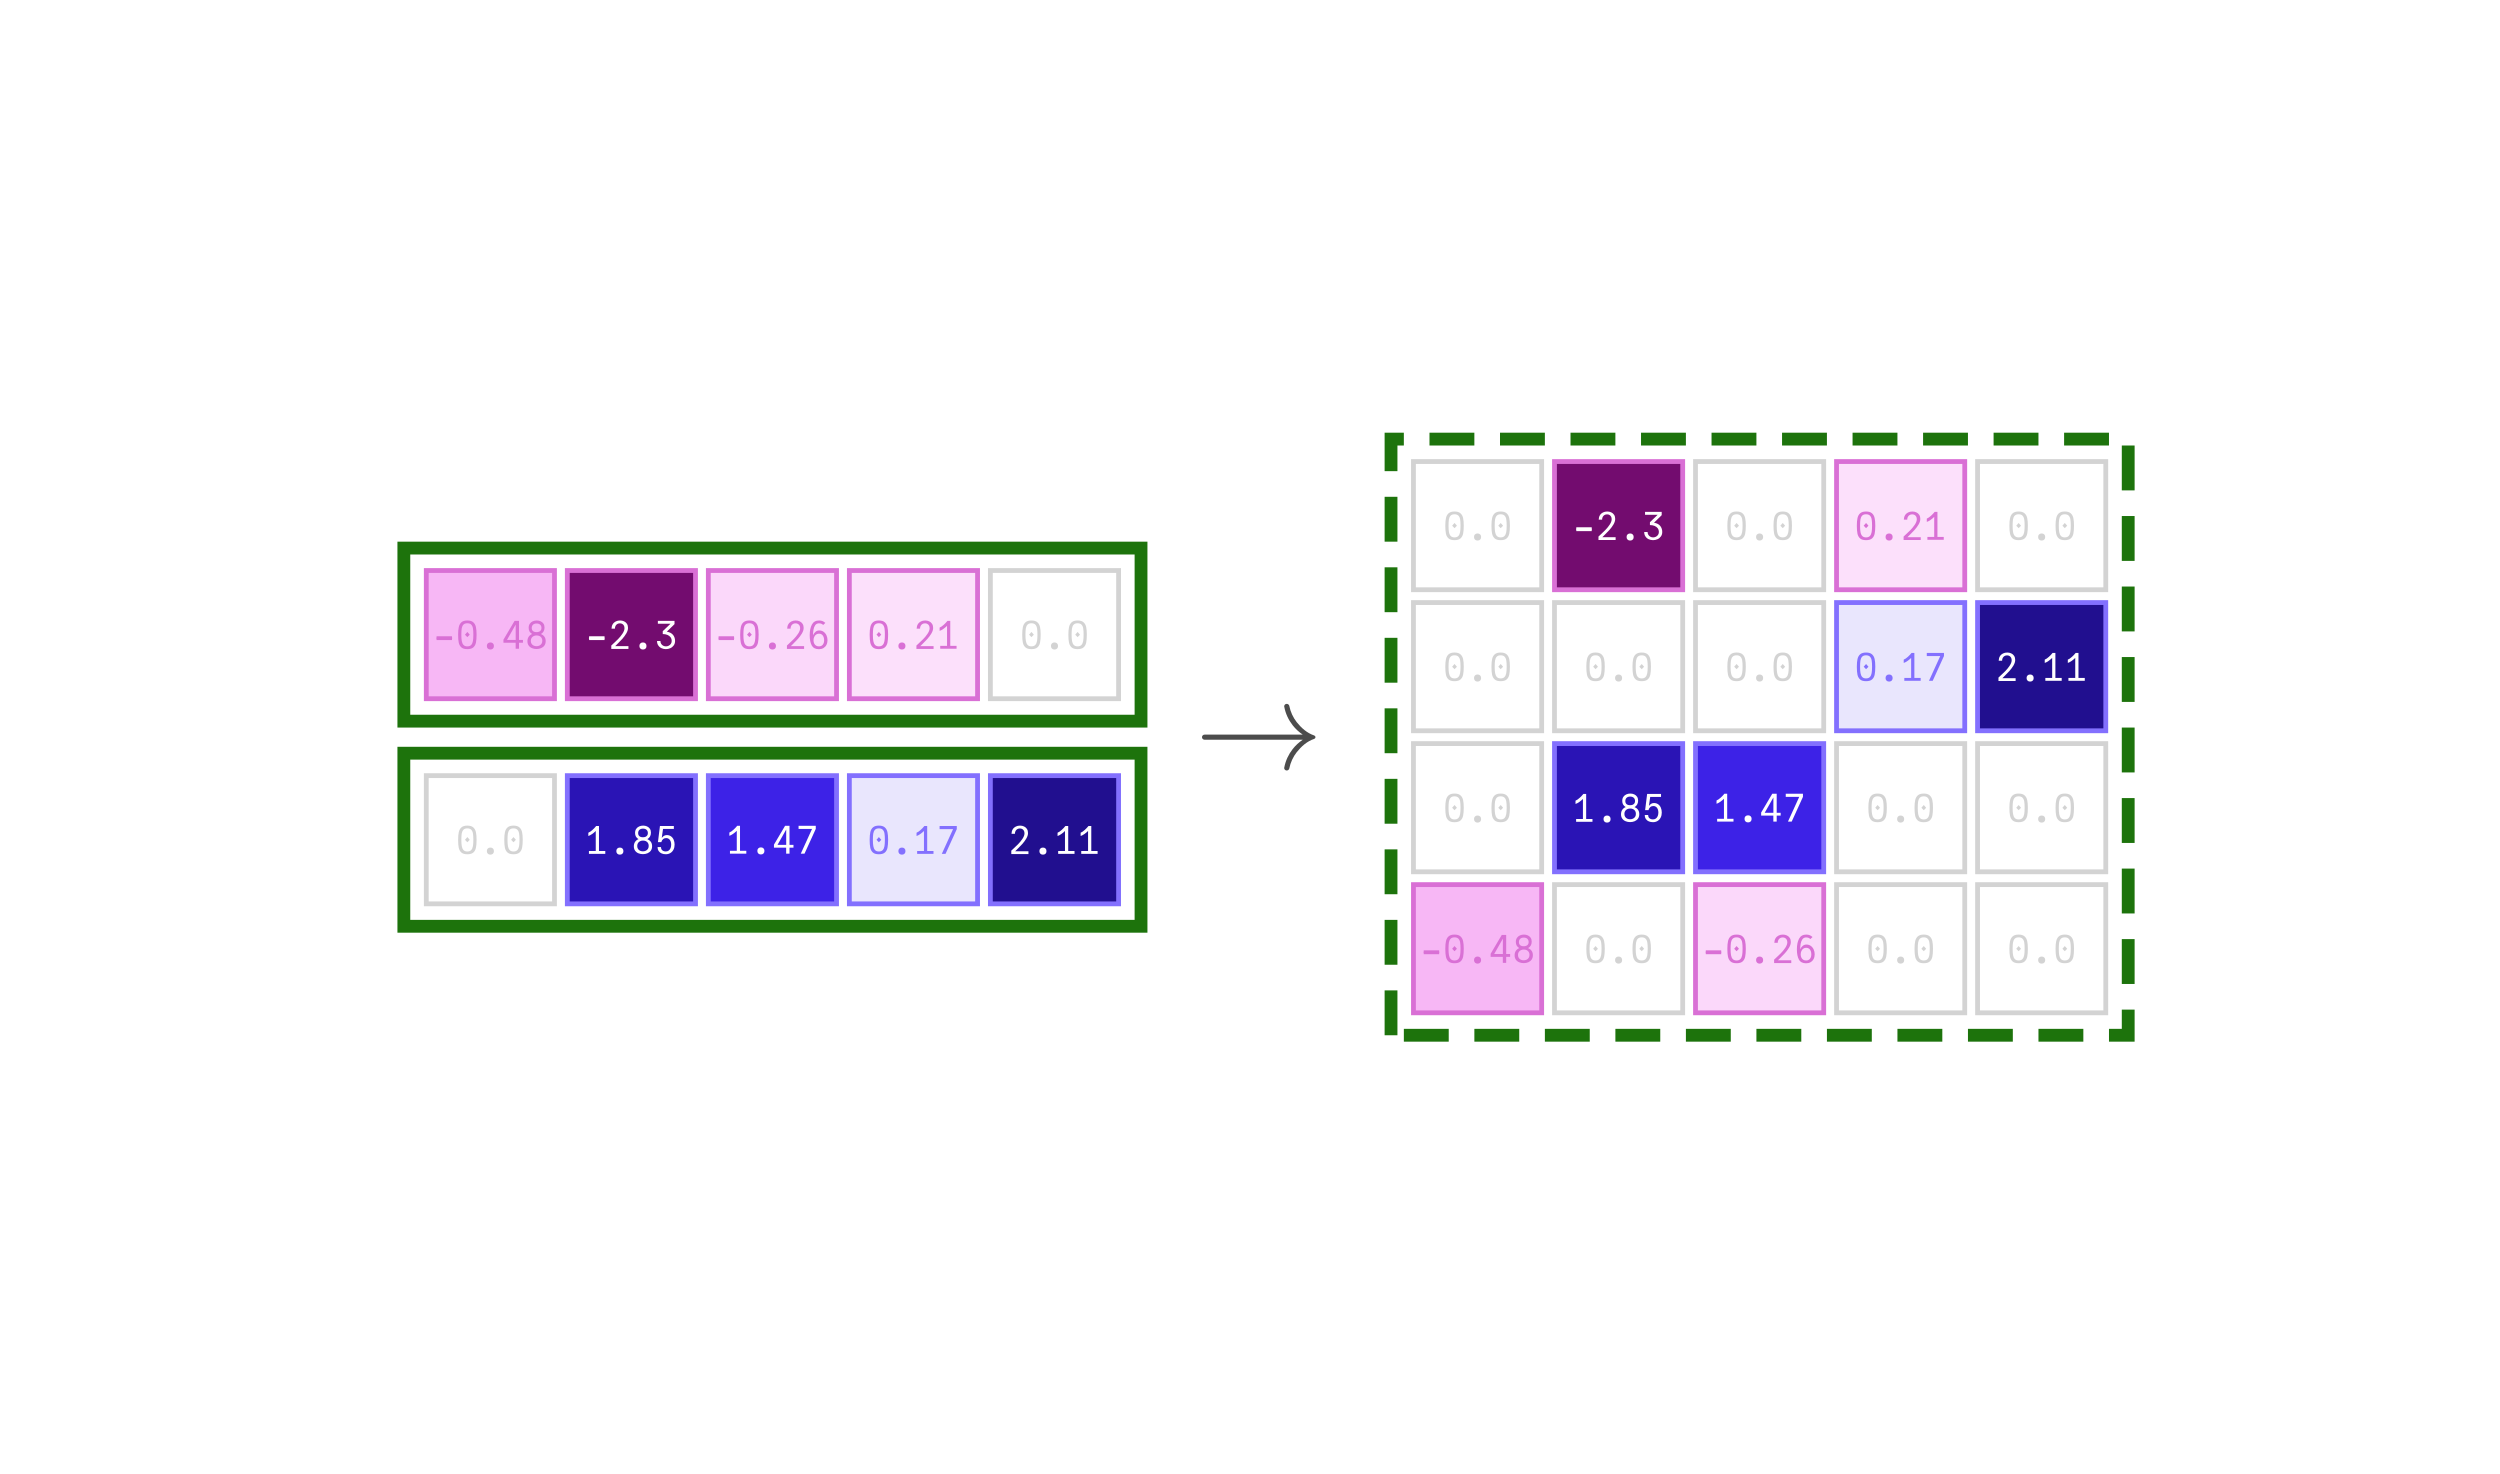 <?xml version="1.0" encoding="UTF-8"?>
<svg xmlns="http://www.w3.org/2000/svg" xmlns:xlink="http://www.w3.org/1999/xlink" width="390" height="230" viewBox="0 0 390 230">
<defs>
<g>
<g id="glyph-0-0">
<path d="M 0.602 -1.492 L 0.566 -1.648 L 0.602 -1.805 L 0.602 -1.949 L 3.008 -1.949 L 3.008 -1.805 L 3.039 -1.648 L 3.008 -1.492 L 3.008 -1.352 L 0.602 -1.352 Z M 0.602 -1.492 "/>
</g>
<g id="glyph-0-1">
<path d="M 1.805 0.059 C 1.395 0.059 1.086 -0.027 0.879 -0.207 C 0.672 -0.387 0.535 -0.633 0.465 -0.945 C 0.398 -1.262 0.367 -1.68 0.367 -2.195 C 0.367 -2.688 0.402 -3.09 0.473 -3.402 C 0.543 -3.715 0.684 -3.961 0.891 -4.141 C 1.102 -4.32 1.406 -4.41 1.805 -4.41 C 2.207 -4.41 2.512 -4.32 2.719 -4.141 C 2.93 -3.961 3.07 -3.715 3.141 -3.402 C 3.211 -3.09 3.246 -2.688 3.246 -2.195 C 3.246 -1.68 3.211 -1.262 3.145 -0.945 C 3.078 -0.633 2.941 -0.387 2.734 -0.207 C 2.527 -0.027 2.215 0.059 1.805 0.059 Z M 1.434 -2.195 L 1.805 -2.621 L 2.18 -2.195 L 1.805 -1.812 Z M 1.805 -0.371 C 2.07 -0.371 2.27 -0.445 2.406 -0.594 C 2.543 -0.742 2.633 -0.949 2.676 -1.203 C 2.719 -1.461 2.742 -1.793 2.742 -2.195 C 2.742 -2.605 2.723 -2.93 2.68 -3.18 C 2.641 -3.426 2.551 -3.621 2.414 -3.762 C 2.277 -3.906 2.074 -3.977 1.805 -3.977 C 1.535 -3.977 1.332 -3.906 1.195 -3.762 C 1.059 -3.621 0.973 -3.426 0.93 -3.18 C 0.891 -2.934 0.871 -2.605 0.871 -2.195 C 0.871 -1.793 0.891 -1.461 0.938 -1.203 C 0.98 -0.945 1.07 -0.746 1.207 -0.594 C 1.344 -0.445 1.543 -0.371 1.805 -0.371 Z M 1.805 -0.371 "/>
</g>
<g id="glyph-0-2">
<path d="M 1.801 0.121 C 1.629 0.121 1.496 0.07 1.398 -0.027 C 1.297 -0.129 1.246 -0.262 1.246 -0.434 C 1.246 -0.605 1.297 -0.738 1.398 -0.836 C 1.496 -0.934 1.629 -0.984 1.801 -0.984 C 1.973 -0.984 2.105 -0.934 2.203 -0.836 C 2.301 -0.738 2.352 -0.605 2.352 -0.434 C 2.352 -0.262 2.305 -0.129 2.203 -0.027 C 2.105 0.07 1.973 0.121 1.801 0.121 Z M 1.801 0.121 "/>
</g>
<g id="glyph-0-3">
<path d="M 2.141 -0.938 L 0.238 -0.938 L 0.238 -1.414 L 1.973 -4.352 L 2.664 -4.352 L 2.664 -1.379 L 3.281 -1.379 L 3.281 -0.938 L 2.664 -0.938 L 2.664 0 L 2.141 0 Z M 2.148 -1.379 L 2.148 -3.77 L 0.793 -1.379 Z M 2.148 -1.379 "/>
</g>
<g id="glyph-0-4">
<path d="M 1.797 0.043 C 1.547 0.043 1.316 0 1.098 -0.09 C 0.883 -0.176 0.711 -0.309 0.578 -0.492 C 0.445 -0.676 0.379 -0.902 0.379 -1.176 C 0.379 -1.453 0.445 -1.688 0.578 -1.883 C 0.711 -2.074 0.891 -2.215 1.109 -2.301 C 0.941 -2.395 0.809 -2.523 0.711 -2.684 C 0.617 -2.844 0.57 -3.035 0.57 -3.258 C 0.57 -3.516 0.629 -3.73 0.75 -3.906 C 0.867 -4.078 1.023 -4.203 1.215 -4.285 C 1.406 -4.367 1.609 -4.41 1.828 -4.41 C 2.043 -4.41 2.242 -4.371 2.43 -4.289 C 2.613 -4.211 2.762 -4.086 2.879 -3.922 C 2.992 -3.754 3.047 -3.551 3.047 -3.305 C 3.047 -3.074 2.996 -2.875 2.898 -2.699 C 2.797 -2.523 2.656 -2.391 2.484 -2.305 C 2.715 -2.207 2.898 -2.066 3.031 -1.879 C 3.164 -1.695 3.227 -1.465 3.227 -1.195 C 3.227 -0.922 3.16 -0.691 3.031 -0.504 C 2.898 -0.32 2.723 -0.184 2.508 -0.094 C 2.289 -0.004 2.055 0.043 1.797 0.043 Z M 1.797 -0.398 C 1.961 -0.398 2.113 -0.43 2.25 -0.496 C 2.387 -0.559 2.496 -0.656 2.578 -0.781 C 2.66 -0.91 2.699 -1.066 2.699 -1.246 C 2.699 -1.43 2.66 -1.582 2.578 -1.707 C 2.496 -1.832 2.391 -1.922 2.258 -1.984 C 2.121 -2.047 1.973 -2.074 1.812 -2.074 C 1.645 -2.074 1.492 -2.043 1.355 -1.977 C 1.219 -1.914 1.109 -1.816 1.027 -1.691 C 0.945 -1.562 0.906 -1.41 0.906 -1.234 C 0.906 -1.055 0.945 -0.902 1.027 -0.777 C 1.105 -0.652 1.215 -0.555 1.348 -0.492 C 1.484 -0.43 1.633 -0.398 1.797 -0.398 Z M 1.797 -2.594 C 2.039 -2.594 2.227 -2.648 2.363 -2.766 C 2.5 -2.879 2.566 -3.039 2.566 -3.25 C 2.566 -3.457 2.5 -3.625 2.367 -3.75 C 2.234 -3.875 2.051 -3.938 1.809 -3.938 C 1.57 -3.938 1.387 -3.875 1.25 -3.75 C 1.117 -3.625 1.051 -3.453 1.051 -3.238 C 1.051 -3.035 1.113 -2.875 1.242 -2.762 C 1.371 -2.648 1.559 -2.594 1.797 -2.594 Z M 1.797 -2.594 "/>
</g>
<g id="glyph-0-5">
<path d="M 0.598 -0.629 C 0.934 -0.93 1.234 -1.215 1.496 -1.484 C 1.762 -1.75 1.996 -2.039 2.207 -2.352 C 2.414 -2.664 2.52 -2.949 2.52 -3.203 C 2.52 -3.359 2.488 -3.492 2.43 -3.609 C 2.367 -3.723 2.281 -3.812 2.176 -3.871 C 2.066 -3.934 1.945 -3.965 1.805 -3.965 C 1.652 -3.965 1.52 -3.93 1.402 -3.863 C 1.285 -3.793 1.191 -3.695 1.125 -3.57 C 1.059 -3.445 1.027 -3.297 1.027 -3.133 L 0.496 -3.133 C 0.504 -3.402 0.566 -3.637 0.684 -3.828 C 0.801 -4.02 0.961 -4.164 1.16 -4.262 C 1.359 -4.359 1.578 -4.41 1.824 -4.41 C 2.051 -4.41 2.258 -4.367 2.445 -4.281 C 2.637 -4.195 2.785 -4.066 2.902 -3.891 C 3.016 -3.715 3.07 -3.5 3.07 -3.246 C 3.07 -2.977 2.98 -2.688 2.797 -2.379 C 2.613 -2.07 2.398 -1.781 2.16 -1.52 C 1.922 -1.254 1.625 -0.953 1.277 -0.613 L 1.066 -0.406 L 3.137 -0.406 L 3.137 0.031 L 0.461 0.031 L 0.461 -0.504 Z M 0.598 -0.629 "/>
</g>
<g id="glyph-0-6">
<path d="M 0.926 -1.211 C 0.926 -1.043 0.965 -0.895 1.047 -0.766 C 1.129 -0.637 1.234 -0.539 1.363 -0.473 C 1.496 -0.406 1.633 -0.371 1.781 -0.371 C 1.938 -0.371 2.086 -0.406 2.223 -0.477 C 2.359 -0.543 2.473 -0.641 2.555 -0.77 C 2.641 -0.898 2.684 -1.043 2.684 -1.211 C 2.684 -1.438 2.621 -1.633 2.504 -1.797 C 2.383 -1.957 2.219 -2.082 2.008 -2.164 C 1.797 -2.25 1.559 -2.293 1.289 -2.293 L 1.289 -2.742 L 2.496 -3.898 L 0.527 -3.898 L 0.527 -4.352 L 3.125 -4.352 L 3.125 -3.84 L 1.926 -2.664 C 2.375 -2.586 2.703 -2.414 2.906 -2.148 C 3.109 -1.887 3.211 -1.574 3.211 -1.211 C 3.211 -0.945 3.141 -0.715 3.004 -0.523 C 2.867 -0.332 2.691 -0.184 2.469 -0.086 C 2.25 0.012 2.02 0.059 1.777 0.059 C 1.539 0.059 1.316 0.012 1.105 -0.082 C 0.895 -0.176 0.723 -0.316 0.594 -0.512 C 0.461 -0.703 0.395 -0.938 0.395 -1.211 Z M 0.926 -1.211 "/>
</g>
<g id="glyph-0-7">
<path d="M 1.859 0.07 C 1.32 0.07 0.945 -0.121 0.73 -0.512 C 0.52 -0.902 0.414 -1.438 0.414 -2.113 C 0.414 -2.789 0.527 -3.34 0.754 -3.77 C 0.98 -4.195 1.355 -4.41 1.879 -4.41 C 2.094 -4.41 2.281 -4.375 2.438 -4.305 C 2.598 -4.234 2.734 -4.141 2.855 -4.027 L 2.508 -3.707 C 2.363 -3.879 2.148 -3.965 1.867 -3.965 C 1.609 -3.965 1.41 -3.867 1.273 -3.672 C 1.137 -3.477 1.051 -3.246 1.004 -2.98 C 0.961 -2.715 0.938 -2.426 0.93 -2.113 C 1.039 -2.352 1.176 -2.535 1.34 -2.664 C 1.504 -2.793 1.695 -2.855 1.914 -2.855 C 2.16 -2.855 2.383 -2.785 2.578 -2.648 C 2.773 -2.508 2.926 -2.324 3.031 -2.09 C 3.137 -1.855 3.191 -1.605 3.191 -1.34 C 3.191 -1.066 3.137 -0.82 3.027 -0.605 C 2.914 -0.391 2.758 -0.227 2.555 -0.105 C 2.355 0.012 2.121 0.07 1.859 0.07 Z M 1.848 -0.371 C 2.113 -0.371 2.312 -0.457 2.453 -0.633 C 2.594 -0.805 2.664 -1.035 2.664 -1.324 C 2.664 -1.512 2.637 -1.688 2.578 -1.844 C 2.52 -2 2.43 -2.121 2.312 -2.215 C 2.191 -2.305 2.047 -2.352 1.871 -2.352 C 1.695 -2.352 1.543 -2.305 1.41 -2.211 C 1.281 -2.117 1.18 -1.992 1.113 -1.836 C 1.043 -1.68 1.008 -1.504 1.008 -1.312 C 1.008 -1.133 1.043 -0.969 1.109 -0.828 C 1.176 -0.684 1.273 -0.57 1.398 -0.492 C 1.527 -0.41 1.676 -0.371 1.848 -0.371 Z M 1.848 -0.371 "/>
</g>
<g id="glyph-0-8">
<path d="M 0.574 -0.445 L 1.637 -0.445 L 1.637 -3.57 C 1.477 -3.406 1.285 -3.25 1.059 -3.09 C 0.836 -2.934 0.645 -2.836 0.48 -2.789 L 0.48 -3.301 C 0.68 -3.383 0.898 -3.531 1.129 -3.742 C 1.363 -3.957 1.555 -4.156 1.703 -4.352 L 2.141 -4.352 L 2.141 -0.445 L 3.125 -0.445 L 3.125 0 L 0.574 0 Z M 0.574 -0.445 "/>
</g>
<g id="glyph-0-9">
<path d="M 1.77 0.055 C 1.531 0.055 1.316 0.016 1.121 -0.066 C 0.926 -0.145 0.773 -0.266 0.66 -0.434 C 0.543 -0.602 0.484 -0.809 0.484 -1.062 L 1.016 -1.062 C 1.016 -0.836 1.086 -0.664 1.227 -0.551 C 1.367 -0.438 1.547 -0.379 1.766 -0.379 C 1.945 -0.379 2.102 -0.426 2.227 -0.523 C 2.355 -0.621 2.449 -0.75 2.512 -0.914 C 2.574 -1.078 2.605 -1.262 2.605 -1.457 C 2.605 -1.641 2.574 -1.809 2.516 -1.965 C 2.457 -2.117 2.371 -2.238 2.254 -2.328 C 2.137 -2.422 1.992 -2.465 1.824 -2.465 C 1.641 -2.465 1.48 -2.41 1.344 -2.297 C 1.203 -2.18 1.113 -2.027 1.066 -1.828 L 0.539 -1.828 L 0.852 -4.352 L 3.02 -4.352 L 3.02 -3.887 L 1.332 -3.887 L 1.133 -2.488 C 1.242 -2.633 1.363 -2.742 1.488 -2.82 C 1.617 -2.895 1.762 -2.934 1.922 -2.934 C 2.172 -2.934 2.391 -2.867 2.574 -2.738 C 2.758 -2.605 2.898 -2.43 2.992 -2.203 C 3.09 -1.977 3.137 -1.723 3.137 -1.445 C 3.137 -1.152 3.082 -0.891 2.965 -0.664 C 2.852 -0.438 2.691 -0.262 2.484 -0.137 C 2.277 -0.008 2.039 0.055 1.77 0.055 Z M 1.77 0.055 "/>
</g>
<g id="glyph-0-10">
<path d="M 2.578 -3.859 L 0.477 -3.859 L 0.477 -4.352 L 3.16 -4.352 L 3.16 -3.863 L 1.402 0 L 0.82 0 Z M 2.578 -3.859 "/>
</g>
<g id="glyph-1-0">
<path d="M 18.859 -5 C 18.859 -5.121 18.781 -5.219 18.68 -5.262 C 17.539 -5.641 16.66 -6.441 15.941 -7.34 C 15.379 -8.059 14.961 -8.941 14.781 -9.879 C 14.738 -10.059 14.578 -10.199 14.379 -10.199 C 14.16 -10.199 13.98 -10.02 13.98 -9.801 C 13.98 -9.781 14 -9.738 14 -9.719 C 14.199 -8.66 14.66 -7.68 15.32 -6.84 C 15.762 -6.281 16.281 -5.801 16.879 -5.398 L 1.559 -5.398 C 1.34 -5.398 1.16 -5.219 1.16 -5 C 1.16 -4.781 1.34 -4.602 1.559 -4.602 L 16.879 -4.602 C 16.281 -4.199 15.762 -3.719 15.32 -3.16 C 14.66 -2.32 14.199 -1.34 14 -0.281 C 14 -0.262 13.98 -0.219 13.98 -0.199 C 13.98 0.02 14.16 0.199 14.379 0.199 C 14.578 0.199 14.738 0.059 14.781 -0.121 C 14.961 -1.059 15.379 -1.941 15.941 -2.66 C 16.66 -3.559 17.539 -4.359 18.68 -4.738 C 18.781 -4.781 18.859 -4.879 18.859 -5 Z M 18.859 -5 "/>
</g>
</g>
</defs>
<rect x="-39" y="-23" width="468" height="276" fill="rgb(100%, 100%, 100%)" fill-opacity="1"/>
<path fill-rule="nonzero" fill="rgb(96.869%, 71.824%, 95.924%)" fill-opacity="1" stroke-width="0.75" stroke-linecap="butt" stroke-linejoin="miter" stroke="rgb(85.156%, 43.75%, 83.594%)" stroke-opacity="1" stroke-miterlimit="10" d="M 66.5 109 L 66.5 89 L 86.5 89 L 86.5 109 Z M 66.5 109 "/>
<g fill="rgb(85.156%, 43.75%, 83.594%)" fill-opacity="1">
<use xlink:href="#glyph-0-0" x="67.5" y="101.205"/>
<use xlink:href="#glyph-0-1" x="71.1" y="101.205"/>
<use xlink:href="#glyph-0-2" x="74.7" y="101.205"/>
<use xlink:href="#glyph-0-3" x="78.3" y="101.205"/>
<use xlink:href="#glyph-0-4" x="81.9" y="101.205"/>
</g>
<path fill-rule="nonzero" fill="rgb(45%, 5%, 43.491%)" fill-opacity="1" stroke-width="0.75" stroke-linecap="butt" stroke-linejoin="miter" stroke="rgb(85.156%, 43.75%, 83.594%)" stroke-opacity="1" stroke-miterlimit="10" d="M 88.5 109 L 88.5 89 L 108.5 89 L 108.5 109 Z M 88.5 109 "/>
<g fill="rgb(100%, 100%, 100%)" fill-opacity="1">
<use xlink:href="#glyph-0-0" x="91.3" y="101.205"/>
<use xlink:href="#glyph-0-5" x="94.9" y="101.205"/>
<use xlink:href="#glyph-0-2" x="98.5" y="101.205"/>
<use xlink:href="#glyph-0-6" x="102.1" y="101.205"/>
</g>
<path fill-rule="nonzero" fill="rgb(98.275%, 84.471%, 97.754%)" fill-opacity="1" stroke-width="0.75" stroke-linecap="butt" stroke-linejoin="miter" stroke="rgb(85.156%, 43.75%, 83.594%)" stroke-opacity="1" stroke-miterlimit="10" d="M 110.5 109 L 110.5 89 L 130.5 89 L 130.5 109 Z M 110.5 109 "/>
<g fill="rgb(85.156%, 43.75%, 83.594%)" fill-opacity="1">
<use xlink:href="#glyph-0-0" x="111.5" y="101.205"/>
<use xlink:href="#glyph-0-1" x="115.1" y="101.205"/>
<use xlink:href="#glyph-0-2" x="118.7" y="101.205"/>
<use xlink:href="#glyph-0-5" x="122.3" y="101.205"/>
<use xlink:href="#glyph-0-7" x="125.9" y="101.205"/>
</g>
<path fill-rule="nonzero" fill="rgb(98.647%, 87.824%, 98.239%)" fill-opacity="1" stroke-width="0.75" stroke-linecap="butt" stroke-linejoin="miter" stroke="rgb(85.156%, 43.75%, 83.594%)" stroke-opacity="1" stroke-miterlimit="10" d="M 132.5 109 L 132.5 89 L 152.5 89 L 152.5 109 Z M 132.5 109 "/>
<g fill="rgb(85.156%, 43.75%, 83.594%)" fill-opacity="1">
<use xlink:href="#glyph-0-1" x="135.3" y="101.205"/>
<use xlink:href="#glyph-0-2" x="138.9" y="101.205"/>
<use xlink:href="#glyph-0-5" x="142.5" y="101.205"/>
<use xlink:href="#glyph-0-8" x="146.1" y="101.205"/>
</g>
<path fill-rule="nonzero" fill="rgb(100%, 100%, 100%)" fill-opacity="1" stroke-width="0.75" stroke-linecap="butt" stroke-linejoin="miter" stroke="rgb(82.745%, 82.745%, 82.745%)" stroke-opacity="1" stroke-miterlimit="10" d="M 154.5 109 L 154.5 89 L 174.5 89 L 174.5 109 Z M 154.5 109 "/>
<g fill="rgb(82.745%, 82.745%, 82.745%)" fill-opacity="1">
<use xlink:href="#glyph-0-1" x="159.1" y="101.205"/>
<use xlink:href="#glyph-0-2" x="162.7" y="101.205"/>
<use xlink:href="#glyph-0-1" x="166.3" y="101.205"/>
</g>
<path fill="none" stroke-width="2" stroke-linecap="butt" stroke-linejoin="miter" stroke="rgb(11.353%, 45%, 5%)" stroke-opacity="1" stroke-miterlimit="10" d="M 63 112.5 L 63 85.5 L 178 85.5 L 178 112.5 Z M 63 112.5 "/>
<path fill-rule="nonzero" fill="rgb(100%, 100%, 100%)" fill-opacity="1" stroke-width="0.75" stroke-linecap="butt" stroke-linejoin="miter" stroke="rgb(82.745%, 82.745%, 82.745%)" stroke-opacity="1" stroke-miterlimit="10" d="M 66.5 141 L 66.5 121 L 86.5 121 L 86.5 141 Z M 66.5 141 "/>
<g fill="rgb(82.745%, 82.745%, 82.745%)" fill-opacity="1">
<use xlink:href="#glyph-0-1" x="71.1" y="133.205"/>
<use xlink:href="#glyph-0-2" x="74.7" y="133.205"/>
<use xlink:href="#glyph-0-1" x="78.3" y="133.205"/>
</g>
<path fill-rule="nonzero" fill="rgb(16.729%, 7.895%, 71.059%)" fill-opacity="1" stroke-width="0.75" stroke-linecap="butt" stroke-linejoin="miter" stroke="rgb(51.562%, 43.75%, 99.609%)" stroke-opacity="1" stroke-miterlimit="10" d="M 88.5 141 L 88.5 121 L 108.5 121 L 108.5 141 Z M 88.5 141 "/>
<g fill="rgb(100%, 100%, 100%)" fill-opacity="1">
<use xlink:href="#glyph-0-8" x="91.3" y="133.205"/>
<use xlink:href="#glyph-0-2" x="94.9" y="133.205"/>
<use xlink:href="#glyph-0-4" x="98.5" y="133.205"/>
<use xlink:href="#glyph-0-9" x="102.1" y="133.205"/>
</g>
<path fill-rule="nonzero" fill="rgb(24.176%, 13.412%, 90.379%)" fill-opacity="1" stroke-width="0.75" stroke-linecap="butt" stroke-linejoin="miter" stroke="rgb(51.562%, 43.75%, 99.609%)" stroke-opacity="1" stroke-miterlimit="10" d="M 110.5 141 L 110.5 121 L 130.5 121 L 130.5 141 Z M 110.5 141 "/>
<g fill="rgb(100%, 100%, 100%)" fill-opacity="1">
<use xlink:href="#glyph-0-8" x="113.3" y="133.175"/>
<use xlink:href="#glyph-0-2" x="116.9" y="133.175"/>
<use xlink:href="#glyph-0-3" x="120.5" y="133.175"/>
<use xlink:href="#glyph-0-10" x="124.1" y="133.175"/>
</g>
<path fill-rule="nonzero" fill="rgb(91.243%, 90%, 98.889%)" fill-opacity="1" stroke-width="0.75" stroke-linecap="butt" stroke-linejoin="miter" stroke="rgb(51.562%, 43.75%, 99.609%)" stroke-opacity="1" stroke-miterlimit="10" d="M 132.5 141 L 132.5 121 L 152.5 121 L 152.5 141 Z M 132.5 141 "/>
<g fill="rgb(51.562%, 43.75%, 99.609%)" fill-opacity="1">
<use xlink:href="#glyph-0-1" x="135.3" y="133.205"/>
<use xlink:href="#glyph-0-2" x="138.9" y="133.205"/>
<use xlink:href="#glyph-0-8" x="142.5" y="133.205"/>
<use xlink:href="#glyph-0-10" x="146.1" y="133.205"/>
</g>
<path fill-rule="nonzero" fill="rgb(13.156%, 6.209%, 55.882%)" fill-opacity="1" stroke-width="0.75" stroke-linecap="butt" stroke-linejoin="miter" stroke="rgb(51.562%, 43.75%, 99.609%)" stroke-opacity="1" stroke-miterlimit="10" d="M 154.5 141 L 154.5 121 L 174.5 121 L 174.5 141 Z M 154.5 141 "/>
<g fill="rgb(100%, 100%, 100%)" fill-opacity="1">
<use xlink:href="#glyph-0-5" x="157.3" y="133.205"/>
<use xlink:href="#glyph-0-2" x="160.9" y="133.205"/>
<use xlink:href="#glyph-0-8" x="164.5" y="133.205"/>
<use xlink:href="#glyph-0-8" x="168.1" y="133.205"/>
</g>
<path fill="none" stroke-width="2" stroke-linecap="butt" stroke-linejoin="miter" stroke="rgb(11.353%, 45%, 5%)" stroke-opacity="1" stroke-miterlimit="10" d="M 63 144.5 L 63 117.5 L 178 117.5 L 178 144.5 Z M 63 144.5 "/>
<g fill="rgb(30%, 30%, 30%)" fill-opacity="1">
<use xlink:href="#glyph-1-0" x="186.35" y="120"/>
</g>
<path fill-rule="nonzero" fill="rgb(100%, 100%, 100%)" fill-opacity="1" stroke-width="0.75" stroke-linecap="butt" stroke-linejoin="miter" stroke="rgb(82.745%, 82.745%, 82.745%)" stroke-opacity="1" stroke-miterlimit="10" d="M 220.5 92 L 220.5 72 L 240.5 72 L 240.5 92 Z M 220.5 92 "/>
<g fill="rgb(82.745%, 82.745%, 82.745%)" fill-opacity="1">
<use xlink:href="#glyph-0-1" x="225.1" y="84.205"/>
<use xlink:href="#glyph-0-2" x="228.7" y="84.205"/>
<use xlink:href="#glyph-0-1" x="232.3" y="84.205"/>
</g>
<path fill-rule="nonzero" fill="rgb(45%, 5%, 43.491%)" fill-opacity="1" stroke-width="0.75" stroke-linecap="butt" stroke-linejoin="miter" stroke="rgb(85.156%, 43.75%, 83.594%)" stroke-opacity="1" stroke-miterlimit="10" d="M 242.5 92 L 242.5 72 L 262.5 72 L 262.5 92 Z M 242.5 92 "/>
<g fill="rgb(100%, 100%, 100%)" fill-opacity="1">
<use xlink:href="#glyph-0-0" x="245.3" y="84.205"/>
<use xlink:href="#glyph-0-5" x="248.9" y="84.205"/>
<use xlink:href="#glyph-0-2" x="252.5" y="84.205"/>
<use xlink:href="#glyph-0-6" x="256.1" y="84.205"/>
</g>
<path fill-rule="nonzero" fill="rgb(100%, 100%, 100%)" fill-opacity="1" stroke-width="0.75" stroke-linecap="butt" stroke-linejoin="miter" stroke="rgb(82.745%, 82.745%, 82.745%)" stroke-opacity="1" stroke-miterlimit="10" d="M 264.5 92 L 264.5 72 L 284.5 72 L 284.5 92 Z M 264.5 92 "/>
<g fill="rgb(82.745%, 82.745%, 82.745%)" fill-opacity="1">
<use xlink:href="#glyph-0-1" x="269.1" y="84.205"/>
<use xlink:href="#glyph-0-2" x="272.7" y="84.205"/>
<use xlink:href="#glyph-0-1" x="276.3" y="84.205"/>
</g>
<path fill-rule="nonzero" fill="rgb(98.647%, 87.824%, 98.239%)" fill-opacity="1" stroke-width="0.75" stroke-linecap="butt" stroke-linejoin="miter" stroke="rgb(85.156%, 43.75%, 83.594%)" stroke-opacity="1" stroke-miterlimit="10" d="M 286.5 92 L 286.5 72 L 306.5 72 L 306.5 92 Z M 286.5 92 "/>
<g fill="rgb(85.156%, 43.75%, 83.594%)" fill-opacity="1">
<use xlink:href="#glyph-0-1" x="289.3" y="84.205"/>
<use xlink:href="#glyph-0-2" x="292.9" y="84.205"/>
<use xlink:href="#glyph-0-5" x="296.5" y="84.205"/>
<use xlink:href="#glyph-0-8" x="300.1" y="84.205"/>
</g>
<path fill-rule="nonzero" fill="rgb(100%, 100%, 100%)" fill-opacity="1" stroke-width="0.75" stroke-linecap="butt" stroke-linejoin="miter" stroke="rgb(82.745%, 82.745%, 82.745%)" stroke-opacity="1" stroke-miterlimit="10" d="M 308.5 92 L 308.5 72 L 328.5 72 L 328.5 92 Z M 308.5 92 "/>
<g fill="rgb(82.745%, 82.745%, 82.745%)" fill-opacity="1">
<use xlink:href="#glyph-0-1" x="313.1" y="84.205"/>
<use xlink:href="#glyph-0-2" x="316.7" y="84.205"/>
<use xlink:href="#glyph-0-1" x="320.3" y="84.205"/>
</g>
<path fill-rule="nonzero" fill="rgb(100%, 100%, 100%)" fill-opacity="1" stroke-width="0.75" stroke-linecap="butt" stroke-linejoin="miter" stroke="rgb(82.745%, 82.745%, 82.745%)" stroke-opacity="1" stroke-miterlimit="10" d="M 220.5 114 L 220.5 94 L 240.5 94 L 240.5 114 Z M 220.5 114 "/>
<g fill="rgb(82.745%, 82.745%, 82.745%)" fill-opacity="1">
<use xlink:href="#glyph-0-1" x="225.1" y="106.205"/>
<use xlink:href="#glyph-0-2" x="228.7" y="106.205"/>
<use xlink:href="#glyph-0-1" x="232.3" y="106.205"/>
</g>
<path fill-rule="nonzero" fill="rgb(100%, 100%, 100%)" fill-opacity="1" stroke-width="0.75" stroke-linecap="butt" stroke-linejoin="miter" stroke="rgb(82.745%, 82.745%, 82.745%)" stroke-opacity="1" stroke-miterlimit="10" d="M 242.5 114 L 242.5 94 L 262.5 94 L 262.5 114 Z M 242.5 114 "/>
<g fill="rgb(82.745%, 82.745%, 82.745%)" fill-opacity="1">
<use xlink:href="#glyph-0-1" x="247.1" y="106.205"/>
<use xlink:href="#glyph-0-2" x="250.7" y="106.205"/>
<use xlink:href="#glyph-0-1" x="254.3" y="106.205"/>
</g>
<path fill-rule="nonzero" fill="rgb(100%, 100%, 100%)" fill-opacity="1" stroke-width="0.75" stroke-linecap="butt" stroke-linejoin="miter" stroke="rgb(82.745%, 82.745%, 82.745%)" stroke-opacity="1" stroke-miterlimit="10" d="M 264.5 114 L 264.5 94 L 284.5 94 L 284.5 114 Z M 264.5 114 "/>
<g fill="rgb(82.745%, 82.745%, 82.745%)" fill-opacity="1">
<use xlink:href="#glyph-0-1" x="269.1" y="106.205"/>
<use xlink:href="#glyph-0-2" x="272.7" y="106.205"/>
<use xlink:href="#glyph-0-1" x="276.3" y="106.205"/>
</g>
<path fill-rule="nonzero" fill="rgb(91.243%, 90%, 98.889%)" fill-opacity="1" stroke-width="0.75" stroke-linecap="butt" stroke-linejoin="miter" stroke="rgb(51.562%, 43.75%, 99.609%)" stroke-opacity="1" stroke-miterlimit="10" d="M 286.5 114 L 286.5 94 L 306.5 94 L 306.5 114 Z M 286.5 114 "/>
<g fill="rgb(51.562%, 43.75%, 99.609%)" fill-opacity="1">
<use xlink:href="#glyph-0-1" x="289.3" y="106.205"/>
<use xlink:href="#glyph-0-2" x="292.9" y="106.205"/>
<use xlink:href="#glyph-0-8" x="296.5" y="106.205"/>
<use xlink:href="#glyph-0-10" x="300.1" y="106.205"/>
</g>
<path fill-rule="nonzero" fill="rgb(13.156%, 6.209%, 55.882%)" fill-opacity="1" stroke-width="0.75" stroke-linecap="butt" stroke-linejoin="miter" stroke="rgb(51.562%, 43.75%, 99.609%)" stroke-opacity="1" stroke-miterlimit="10" d="M 308.5 114 L 308.5 94 L 328.5 94 L 328.5 114 Z M 308.5 114 "/>
<g fill="rgb(100%, 100%, 100%)" fill-opacity="1">
<use xlink:href="#glyph-0-5" x="311.3" y="106.205"/>
<use xlink:href="#glyph-0-2" x="314.9" y="106.205"/>
<use xlink:href="#glyph-0-8" x="318.5" y="106.205"/>
<use xlink:href="#glyph-0-8" x="322.1" y="106.205"/>
</g>
<path fill-rule="nonzero" fill="rgb(100%, 100%, 100%)" fill-opacity="1" stroke-width="0.75" stroke-linecap="butt" stroke-linejoin="miter" stroke="rgb(82.745%, 82.745%, 82.745%)" stroke-opacity="1" stroke-miterlimit="10" d="M 220.5 136 L 220.5 116 L 240.5 116 L 240.5 136 Z M 220.5 136 "/>
<g fill="rgb(82.745%, 82.745%, 82.745%)" fill-opacity="1">
<use xlink:href="#glyph-0-1" x="225.1" y="128.205"/>
<use xlink:href="#glyph-0-2" x="228.7" y="128.205"/>
<use xlink:href="#glyph-0-1" x="232.3" y="128.205"/>
</g>
<path fill-rule="nonzero" fill="rgb(16.729%, 7.895%, 71.059%)" fill-opacity="1" stroke-width="0.75" stroke-linecap="butt" stroke-linejoin="miter" stroke="rgb(51.562%, 43.75%, 99.609%)" stroke-opacity="1" stroke-miterlimit="10" d="M 242.5 136 L 242.5 116 L 262.5 116 L 262.5 136 Z M 242.5 136 "/>
<g fill="rgb(100%, 100%, 100%)" fill-opacity="1">
<use xlink:href="#glyph-0-8" x="245.3" y="128.205"/>
<use xlink:href="#glyph-0-2" x="248.9" y="128.205"/>
<use xlink:href="#glyph-0-4" x="252.5" y="128.205"/>
<use xlink:href="#glyph-0-9" x="256.1" y="128.205"/>
</g>
<path fill-rule="nonzero" fill="rgb(24.176%, 13.412%, 90.379%)" fill-opacity="1" stroke-width="0.75" stroke-linecap="butt" stroke-linejoin="miter" stroke="rgb(51.562%, 43.75%, 99.609%)" stroke-opacity="1" stroke-miterlimit="10" d="M 264.5 136 L 264.5 116 L 284.5 116 L 284.5 136 Z M 264.5 136 "/>
<g fill="rgb(100%, 100%, 100%)" fill-opacity="1">
<use xlink:href="#glyph-0-8" x="267.3" y="128.175"/>
<use xlink:href="#glyph-0-2" x="270.9" y="128.175"/>
<use xlink:href="#glyph-0-3" x="274.5" y="128.175"/>
<use xlink:href="#glyph-0-10" x="278.1" y="128.175"/>
</g>
<path fill-rule="nonzero" fill="rgb(100%, 100%, 100%)" fill-opacity="1" stroke-width="0.75" stroke-linecap="butt" stroke-linejoin="miter" stroke="rgb(82.745%, 82.745%, 82.745%)" stroke-opacity="1" stroke-miterlimit="10" d="M 286.5 136 L 286.5 116 L 306.5 116 L 306.5 136 Z M 286.5 136 "/>
<g fill="rgb(82.745%, 82.745%, 82.745%)" fill-opacity="1">
<use xlink:href="#glyph-0-1" x="291.1" y="128.205"/>
<use xlink:href="#glyph-0-2" x="294.7" y="128.205"/>
<use xlink:href="#glyph-0-1" x="298.3" y="128.205"/>
</g>
<path fill-rule="nonzero" fill="rgb(100%, 100%, 100%)" fill-opacity="1" stroke-width="0.75" stroke-linecap="butt" stroke-linejoin="miter" stroke="rgb(82.745%, 82.745%, 82.745%)" stroke-opacity="1" stroke-miterlimit="10" d="M 308.5 136 L 308.5 116 L 328.5 116 L 328.5 136 Z M 308.5 136 "/>
<g fill="rgb(82.745%, 82.745%, 82.745%)" fill-opacity="1">
<use xlink:href="#glyph-0-1" x="313.1" y="128.205"/>
<use xlink:href="#glyph-0-2" x="316.7" y="128.205"/>
<use xlink:href="#glyph-0-1" x="320.3" y="128.205"/>
</g>
<path fill-rule="nonzero" fill="rgb(96.869%, 71.824%, 95.924%)" fill-opacity="1" stroke-width="0.75" stroke-linecap="butt" stroke-linejoin="miter" stroke="rgb(85.156%, 43.75%, 83.594%)" stroke-opacity="1" stroke-miterlimit="10" d="M 220.5 158 L 220.5 138 L 240.5 138 L 240.5 158 Z M 220.5 158 "/>
<g fill="rgb(85.156%, 43.75%, 83.594%)" fill-opacity="1">
<use xlink:href="#glyph-0-0" x="221.5" y="150.205"/>
<use xlink:href="#glyph-0-1" x="225.1" y="150.205"/>
<use xlink:href="#glyph-0-2" x="228.7" y="150.205"/>
<use xlink:href="#glyph-0-3" x="232.3" y="150.205"/>
<use xlink:href="#glyph-0-4" x="235.9" y="150.205"/>
</g>
<path fill-rule="nonzero" fill="rgb(100%, 100%, 100%)" fill-opacity="1" stroke-width="0.75" stroke-linecap="butt" stroke-linejoin="miter" stroke="rgb(82.745%, 82.745%, 82.745%)" stroke-opacity="1" stroke-miterlimit="10" d="M 242.5 158 L 242.5 138 L 262.5 138 L 262.5 158 Z M 242.5 158 "/>
<g fill="rgb(82.745%, 82.745%, 82.745%)" fill-opacity="1">
<use xlink:href="#glyph-0-1" x="247.1" y="150.205"/>
<use xlink:href="#glyph-0-2" x="250.7" y="150.205"/>
<use xlink:href="#glyph-0-1" x="254.3" y="150.205"/>
</g>
<path fill-rule="nonzero" fill="rgb(98.275%, 84.471%, 97.754%)" fill-opacity="1" stroke-width="0.75" stroke-linecap="butt" stroke-linejoin="miter" stroke="rgb(85.156%, 43.75%, 83.594%)" stroke-opacity="1" stroke-miterlimit="10" d="M 264.5 158 L 264.5 138 L 284.5 138 L 284.5 158 Z M 264.5 158 "/>
<g fill="rgb(85.156%, 43.75%, 83.594%)" fill-opacity="1">
<use xlink:href="#glyph-0-0" x="265.5" y="150.205"/>
<use xlink:href="#glyph-0-1" x="269.1" y="150.205"/>
<use xlink:href="#glyph-0-2" x="272.7" y="150.205"/>
<use xlink:href="#glyph-0-5" x="276.3" y="150.205"/>
<use xlink:href="#glyph-0-7" x="279.9" y="150.205"/>
</g>
<path fill-rule="nonzero" fill="rgb(100%, 100%, 100%)" fill-opacity="1" stroke-width="0.75" stroke-linecap="butt" stroke-linejoin="miter" stroke="rgb(82.745%, 82.745%, 82.745%)" stroke-opacity="1" stroke-miterlimit="10" d="M 286.5 158 L 286.5 138 L 306.5 138 L 306.5 158 Z M 286.5 158 "/>
<g fill="rgb(82.745%, 82.745%, 82.745%)" fill-opacity="1">
<use xlink:href="#glyph-0-1" x="291.1" y="150.205"/>
<use xlink:href="#glyph-0-2" x="294.7" y="150.205"/>
<use xlink:href="#glyph-0-1" x="298.3" y="150.205"/>
</g>
<path fill-rule="nonzero" fill="rgb(100%, 100%, 100%)" fill-opacity="1" stroke-width="0.75" stroke-linecap="butt" stroke-linejoin="miter" stroke="rgb(82.745%, 82.745%, 82.745%)" stroke-opacity="1" stroke-miterlimit="10" d="M 308.5 158 L 308.5 138 L 328.5 138 L 328.5 158 Z M 308.5 158 "/>
<g fill="rgb(82.745%, 82.745%, 82.745%)" fill-opacity="1">
<use xlink:href="#glyph-0-1" x="313.1" y="150.205"/>
<use xlink:href="#glyph-0-2" x="316.7" y="150.205"/>
<use xlink:href="#glyph-0-1" x="320.3" y="150.205"/>
</g>
<path fill="none" stroke-width="2" stroke-linecap="butt" stroke-linejoin="miter" stroke="rgb(11.353%, 45%, 5%)" stroke-opacity="1" stroke-dasharray="7 4" stroke-miterlimit="10" d="M 217 161.5 L 217 68.5 L 332 68.5 L 332 161.5 Z M 217 161.5 "/>
</svg>

